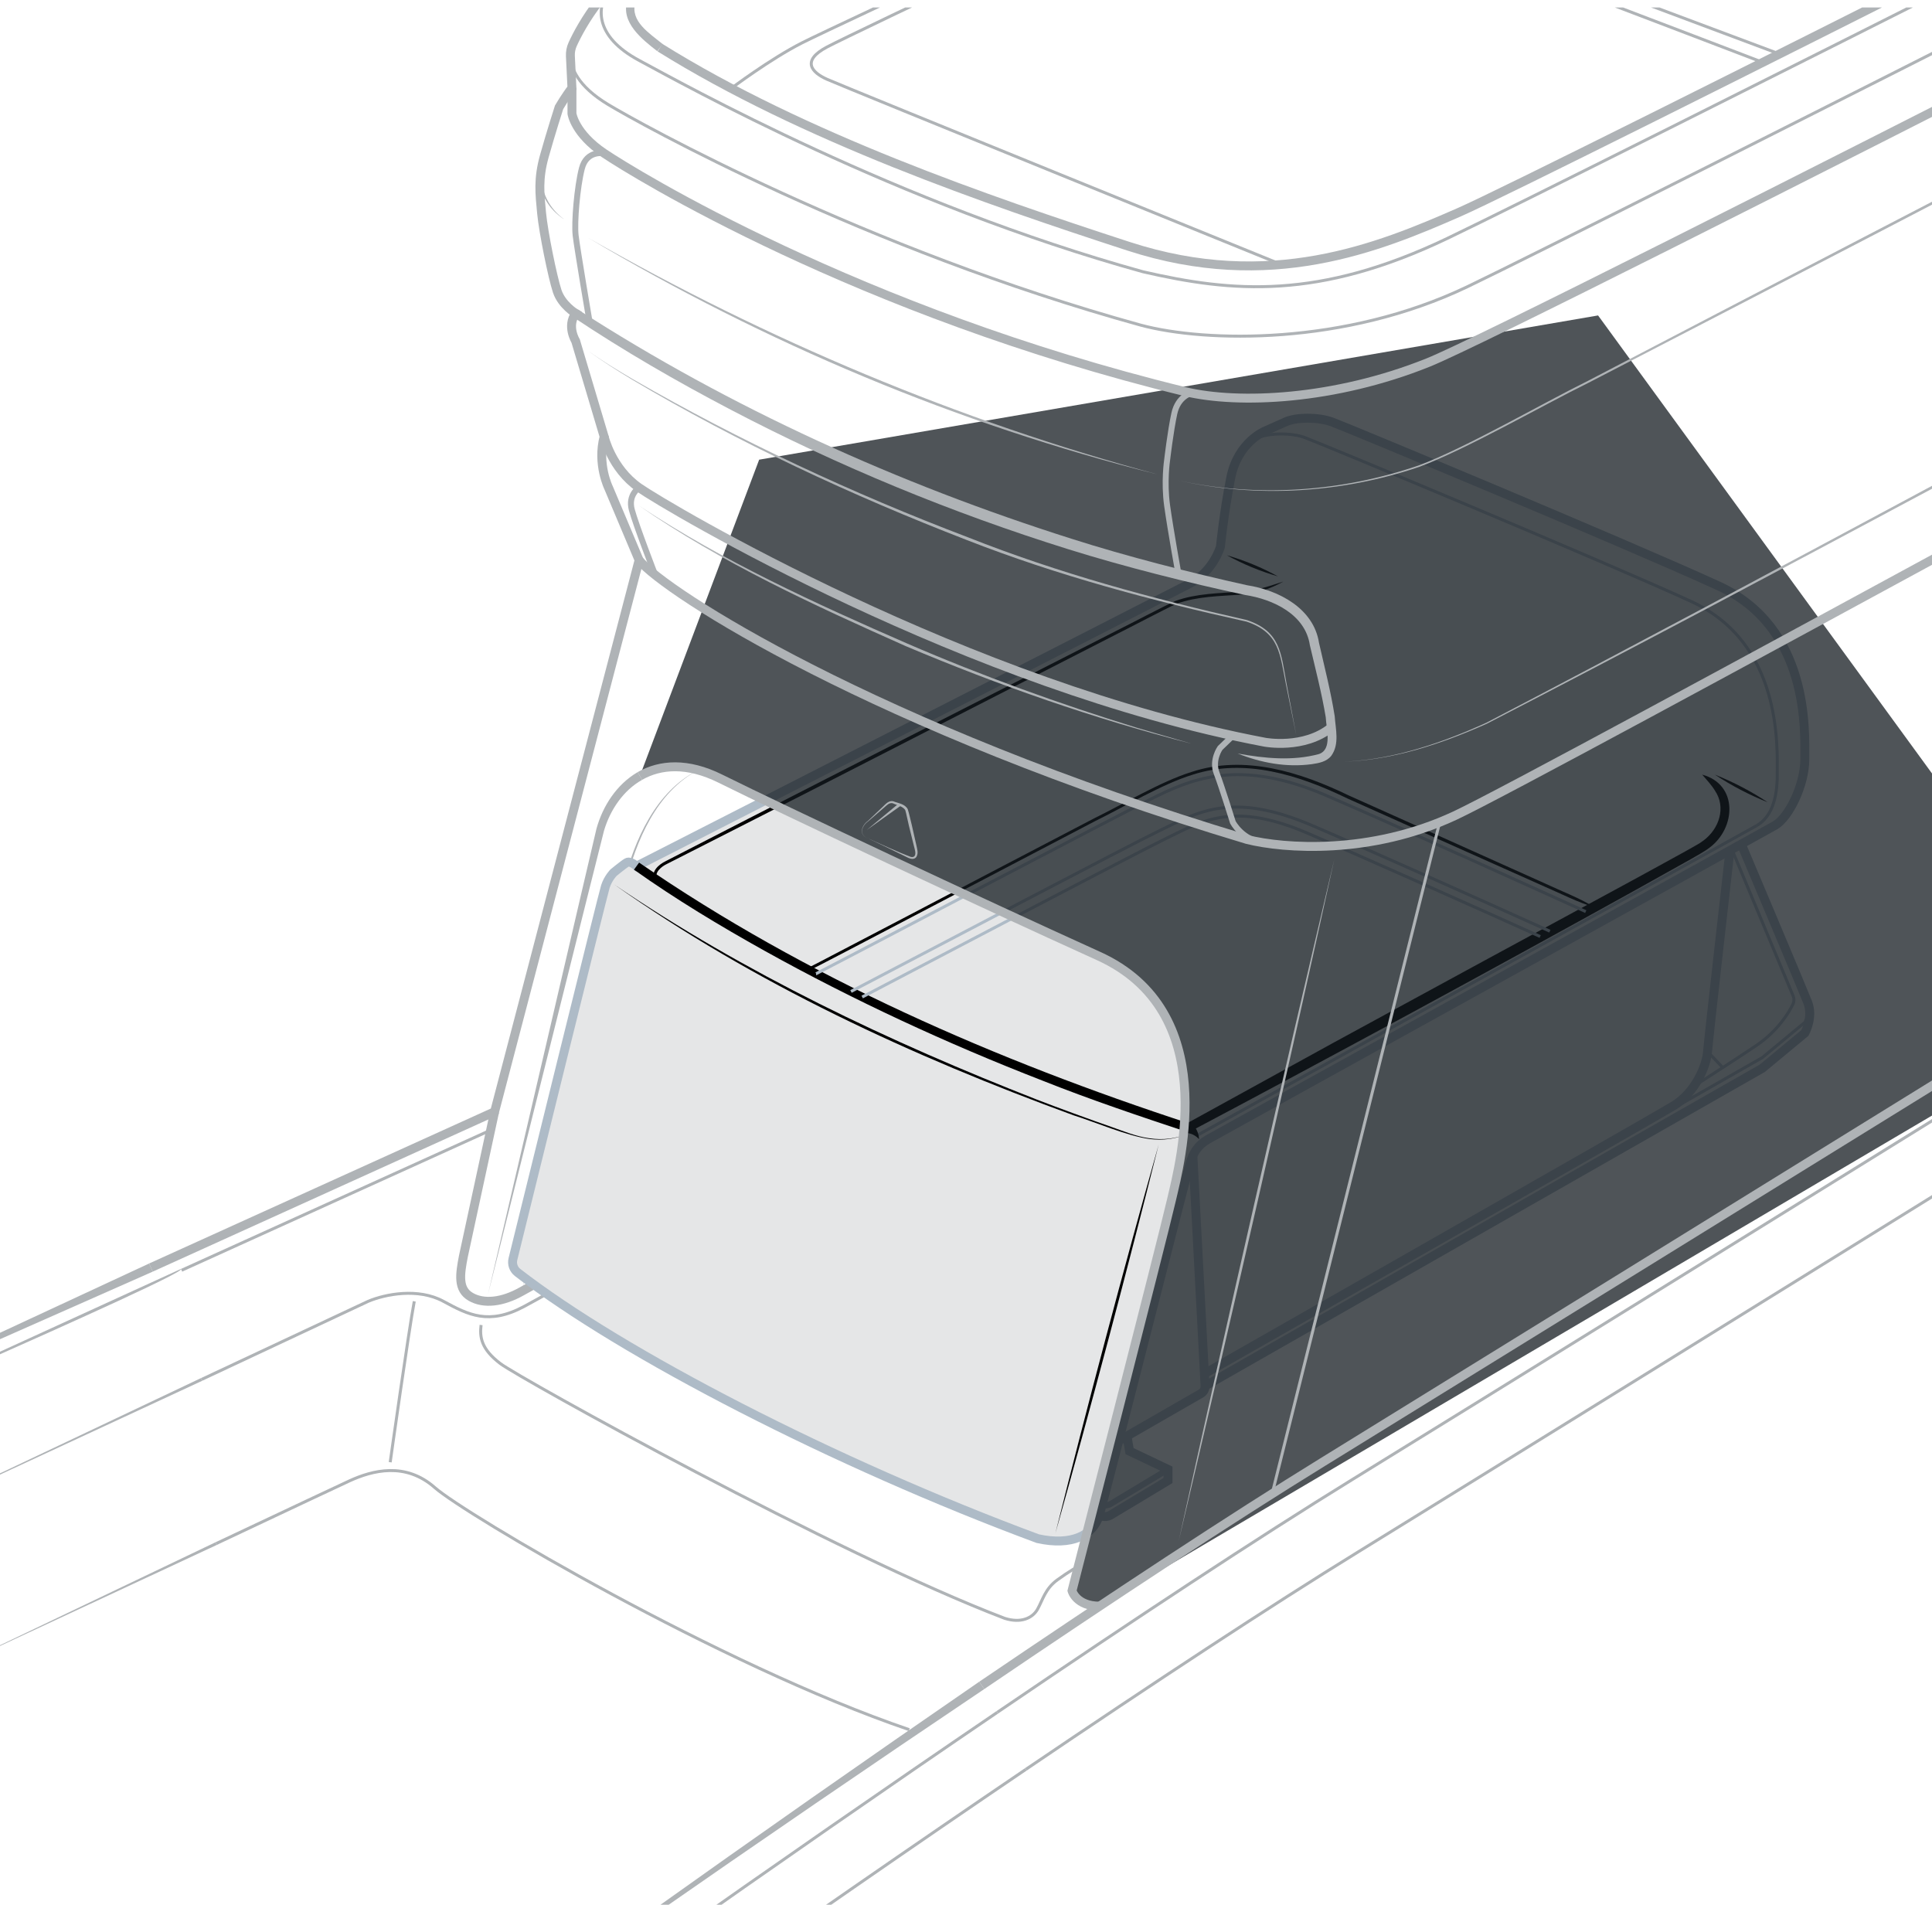 <?xml version="1.0" encoding="UTF-8"?><svg id="uuid-7446a767-447c-4e62-bb58-2dac9b8ce6f7" xmlns="http://www.w3.org/2000/svg" width="325" height="320.41" xmlns:xlink="http://www.w3.org/1999/xlink" viewBox="0 0 325 320.41"><defs><clipPath id="uuid-6ec58403-7d95-4ba5-b79a-963db83fdf6b"><rect x="-50.817" y="1.258" width="375.817" height="327.054" style="fill:none;"/></clipPath></defs><g style="clip-path:url(#uuid-6ec58403-7d95-4ba5-b79a-963db83fdf6b);"><path d="m80.926,222.884c-.246,2.013,0,4.044,3.262,6.506s56.438,32.004,84.811,42.836c2.708.862,4.678,0,5.539-1.539s1.292-3.447,3.324-4.924,3.529-2.286,3.529-2.286" style="fill:none; stroke:#afb3b6; stroke-miterlimit:10; stroke-width:.5px;"/><path d="m25.387,213.225l57.816-26.217,24.306-92.785-5.106-12.113s-2.011-4.023-.774-8.665l-4.797-16.092s-1.547-2.476,0-4.642c0,0-2.321-1.393-3.095-3.713s-2.321-9.903-2.63-13.152-.619-5.725.464-9.593,2.476-8.201,2.476-8.201c0,0,1.083-1.857,2.166-3.249l-.261-5.354c-.034-.689.095-1.375.381-2.003,1.328-2.918,5.873-11.485,15.508-16.936,11.759-6.653,77.984-36.516,77.984-36.516" style="fill:none; stroke:#afb3b6; stroke-miterlimit:10; stroke-width:1.5px;"/><polygon points="-48.116 246.556 25.077 212.542 25.696 213.908 -48.116 246.556 -48.116 246.556" style="fill:#afb3b6;"/><line x1="30.544" y1="213.682" x2="82.4" y2="190.168" style="fill:none; stroke:#afb3b6; stroke-miterlimit:10; stroke-width:.5px;"/><path d="m-41.207,246.218l71.647-32.764c1.672.711-71.963,32.453-71.647,32.764h0Z" style="fill:#afb3b6;"/><path d="m83.203,187.008l-5.247,24.301c-.613,3.14-.949,5.578,1.237,6.839s5.297.925,8.576-.925,99.376-54.983,99.376-54.983" style="fill:none; stroke:#afb3b6; stroke-miterlimit:10; stroke-width:1.5px;"/><path d="m82.051,217.896c3.483-14.961,12.301-52.843,15.662-67.283,0,0,2.628-11.224,2.628-11.224,1.06-3.805,3.376-7.425,6.928-9.508l.745,1.302c-3.158,1.772-5.372,5.042-6.411,8.567l-2.802,11.149c-3.557,14.225-13.076,52.303-16.75,66.997h0Z" style="fill:#afb3b6;"/><path d="m33.913,232.043l28.027-13.143c2.861-1.204,8.4-2.304,12.646,0,4.247,2.304,7.632,4.027,13.54.888s100.981-56.536,100.981-56.536" style="fill:none; stroke:#afb3b6; stroke-miterlimit:10; stroke-width:.5px;"/><polygon points="-20.691 257.65 33.807 231.817 34.02 232.269 -20.691 257.65 -20.691 257.65" style="fill:#afb3b6;"/><path d="m65.641,245.97s3.123-22.221,4.048-27.07" style="fill:none; stroke:#afb3b6; stroke-miterlimit:10; stroke-width:.5px;"/><path d="m87.768,217.224c2.974-12.779,7.981-32.869,11.154-45.761,1.952-7.604,3.889-15.211,5.936-22.793,1.91-7.412,5.403-15.517,12.583-19.136-7.063,3.776-10.378,11.829-12.264,19.222-1.99,7.59-3.873,15.212-5.77,22.829-3.296,12.902-8.31,32.892-11.639,45.639h0Z" style="fill:#afb3b6;"/><path d="m196.479,247.178v1.871s-8.788,5.303-9.699,5.829c-.908.529-1.857,0-1.857,0,.282-.946,1.562-5.87,3.266-12.509l1.395-.803.431,2.532,6.465,3.081Z" style="fill:#e5e6e7;"/><path d="m202.714,233.149c.028.515-.236,1.002-.685,1.256l-12.447,7.161-1.395.803c4.385-17.062,11.598-45.443,11.995-46.695.143-.452.299-.876.483-1.269l2.048,38.745Z" style="fill:#e5e6e7;"/><path d="m304.083,168.596c1.002,2.546-.469,5.168-.469,5.168l-7.164,5.936-93.735,53.449-2.048-38.745c.515-1.116,1.252-2.007,2.532-2.747,1.495-.866,69.377-38.38,89.725-49.658.153.372,10.165,24.076,11.16,26.598Z" style="fill:#e5e6e7;"/><path d="m292.923,141.998c-20.348,11.278-88.23,48.792-89.725,49.658-1.28.741-2.017,1.631-2.532,2.747-.184.393-.341.817-.483,1.269-.397,1.252-7.609,29.634-11.995,46.695-1.704,6.639-2.984,11.563-3.266,12.509-1.005,3.38-4.657,5.21-10.35,3.944-34.172-12.676-69.853-31.105-87.499-44.769-.689-.532-.995-1.419-.786-2.264,2.268-9.202,15.135-61.378,15.552-62.669.456-1.412,1.37-2.33,1.37-2.33,0,0,1.666-1.37,2.247-1.704.584-.334,1.624.612,1.624.612,0,0,89.357-45.589,93.192-47.6s5.025-6.124,5.025-6.124c0,0,.549-5.571,1.735-11.602,1.189-6.03,5.756-7.856,5.756-7.856,0,0,1.645-.734,3.471-1.554,1.829-.821,5.484-.821,7.769,0,2.281.821,49.7,20.557,65.051,27.592,15.347,7.035,14.526,24.393,14.526,29.147,0,4.292-2.65,9.776-5.025,11.146-.33.191-2.375,1.329-5.658,3.151Z" style="fill:#e5e6e7;"/><path d="m87.072,214.053c17.647,13.664,53.329,32.092,87.499,44.77,5.693,1.264,9.348-.564,10.353-3.944s14.71-57.468,15.258-59.204,1.279-3.015,3.015-4.02,93.009-51.438,95.385-52.809,5.025-6.852,5.025-11.146c0-4.751.822-22.11-14.527-29.145-15.349-7.035-62.768-26.77-65.052-27.592s-5.939-.822-7.766,0-3.472,1.553-3.472,1.553c0,0-4.568,1.827-5.756,7.857s-1.736,11.603-1.736,11.603c0,0-1.188,4.111-5.025,6.121s-93.192,47.601-93.192,47.601c0,0-1.041-.945-1.623-.613s-2.247,1.706-2.247,1.706c0,0-.915.915-1.373,2.33-.417,1.29-13.284,53.467-15.552,62.668-.208.845.098,1.731.786,2.264Z" style="fill:none; stroke:#aebbc7; stroke-miterlimit:10; stroke-width:1.5px;"/><path d="m201.37,190.99c1.736-1.005,91.764-50.743,94.14-52.113" style="fill:none; stroke:#aebbc7; stroke-miterlimit:10; stroke-width:.5px;"/><path d="m295.51,138.876c2.376-1.371,3.46-4.284,3.46-8.578,0-4.751.822-22.11-14.527-29.145-15.349-7.035-62.768-26.77-65.052-27.592s-7.424-.965-9.506,1.093" style="fill:none; stroke:#aebbc7; stroke-miterlimit:10; stroke-width:.5px;"/><path d="m107.51,145.102c28.237,19.43,60.078,33.261,92.568,43.892.023.005-.572.052-.568.055,0,0,24.884-13.69,24.884-13.69,12.42-6.78,37.469-20.373,49.913-27.105,1.896-1.044,7.468-4.066,9.331-5.115,0,0,1.525-.864,1.525-.864l.753-.434.663-.465c2.624-1.961,3.817-5.567,1.911-8.375-.56-.929-1.336-1.749-2.146-2.696,6.098,1.661,5.687,9.018,1.201,12.307-.778.618-2.252,1.403-3.123,1.918-1.881,1.062-7.324,4.106-9.306,5.2-23.979,13.294-50.966,27.928-75.194,40.761-8.262-2.734-16.515-5.514-24.605-8.731-16.036-6.23-31.686-13.472-46.726-21.835-7.514-4.196-14.893-8.635-21.94-13.632,0,0,.859-1.192.859-1.192h0Z"/><path d="m103.251,148.734c22.081,15.014,46.375,26.53,71.194,36.243,3.092,1.203,9.391,3.511,12.529,4.59,2.095.739,4.163,1.606,6.368,1.907,2.186.322,4.484.115,6.518-.812-2.016.964-4.324,1.218-6.534.933-3.805-.547-9.028-2.819-12.739-3.985-27.122-9.906-53.697-22.167-77.335-38.877h0Z"/><path d="m291.015,143.051s-3.571,31.346-3.771,33.846-2.1,6.899-5.699,9.098c-3.599,2.2-78.786,44.992-78.786,44.992" style="fill:none; stroke:#aebbc7; stroke-miterlimit:10; stroke-width:1.5px;"/><path d="m200.667,194.398l2.047,38.75c.027.515-.237,1.001-.684,1.258l-13.841,7.961" style="fill:none; stroke:#aebbc7; stroke-miterlimit:10; stroke-width:1.5px;"/><path d="m184.923,254.879s.948.527,1.857,0,9.699-5.831,9.699-5.831v-1.869l-6.466-3.081-.43-2.533" style="fill:none; stroke:#aebbc7; stroke-miterlimit:10; stroke-width:1.5px;"/><path d="m185.386,253.177c.362.09.883.129,1.395-.167.911-.525,9.699-5.832,9.699-5.832" style="fill:none; stroke:#aebbc7; stroke-miterlimit:10;"/><path d="m202.715,233.148l93.736-53.449,7.163-5.937s1.472-2.621.47-5.166-11.163-26.602-11.163-26.602" style="fill:none; stroke:#aebbc7; stroke-miterlimit:10; stroke-width:1.5px;"/><path d="m202.715,231.355l93.735-53.449,7.164-5.936s.497-.89.716-2.139" style="fill:none; stroke:#aebbc7; stroke-miterlimit:10; stroke-width:.5px;"/><path d="m291.338,142.874l10.311,24.678c.184.442.17.935-.038,1.363-.671,1.374-2.507,4.497-6.239,7.004-2.706,1.819-7.06,4.636-10.437,6.806" style="fill:none; stroke:#aebbc7; stroke-miterlimit:10; stroke-width:.5px;"/><line x1="287.244" y1="176.897" x2="289.801" y2="179.583" style="fill:none; stroke:#aebbc7; stroke-miterlimit:10; stroke-width:.5px;"/><path d="m200.231,188.766c.902.701,1.429,1.784,1.476,2.866-.57-.62-1.417-1.09-2.219-1.009,0,0,.743-1.857.743-1.857h0Z"/><path d="m194.918,192.497c-5.288,21.181-11.45,44.387-17.373,65.399,5.285-21.182,11.452-44.386,17.373-65.399h0Z"/><path d="m110.044,148.03c-.58-1.472.794-2.607,1.93-3.168,0,0,3.295-1.693,3.295-1.693,11.83-6.095,34.07-17.454,46.15-23.606,0,0,26.386-13.46,26.386-13.46,2.217-1.098,7.71-4.003,9.931-5.016,3.531-1.276,7.356-1.294,11.032-1.556,2.475-.131,4.776-.948,7.121-1.704-2.17,1.203-4.587,2.07-7.082,2.196-3.666.267-7.413.286-10.885,1.538-2.13.977-7.678,3.914-9.887,5.014-13.143,6.729-39.591,20.268-52.731,26.995-4.256,2.166-15.655,7.964-19.799,10.072,0,0-3.299,1.679-3.299,1.679-.94.449-2.112,1.377-1.72,2.477,0,0-.443.232-.443.232h0Z"/><path d="m288.472,130.305c3.115,1.245,6.079,2.79,8.877,4.64-3.117-1.242-6.077-2.792-8.877-4.64h0Z"/><path d="m206.399,93.412c2.985.865,5.846,2.044,8.57,3.541-2.986-.862-5.845-2.046-8.57-3.541h0Z"/><path d="m136.033,162.859c.123-.11.209-.203.32-.262,0,0,.472-.242.472-.242,0,0,1.007-.518,1.007-.518,8.163-4.237,21.852-11.437,30.138-15.775,0,0,16.081-8.402,16.081-8.402,4.814-2.347,11.309-6.246,16.401-7.808,8.903-2.955,18.321.03,26.414,3.946,5.357,2.383,19.333,8.669,24.837,11.134,0,0,8.277,3.715,8.277,3.715,2.265,1.078,6.051,2.548,8.175,3.939-2.486-.673-5.976-2.451-8.384-3.474,0,0-8.282-3.699-8.282-3.699-5.598-2.505-19.462-8.686-24.842-11.106-8.013-3.887-17.238-6.875-26.048-3.98-4.993,1.507-11.584,5.448-16.322,7.767-11.589,6.053-28.648,14.983-40.185,21.034-1.131.607-4.89,2.54-6.035,3.143-0,0-1.01.519-1.01.519-.352.193-.836.42-1.241.502,0,0,.228-.433.228-.433h0Z"/><path d="m137.285,163.793h.004c8.197-4.212,51.696-27.168,57.629-30.034,6.548-3.158,14.412-5.856,28.058,0,11.929,5.123,37.528,16.745,43.781,19.59" style="fill:none; stroke:#aebbc7; stroke-miterlimit:10; stroke-width:.5px;"/><path d="m143.152,166.78c14.592-7.627,46.727-24.549,51.766-26.984,6.548-3.158,12.203-6.776,25.849-.92,9.473,4.069,29.773,13.155,39.953,17.77" style="fill:none; stroke:#aebbc7; stroke-miterlimit:10; stroke-width:.5px;"/><path d="m145.04,167.714c13.299-6.95,46.686-24.535,51.279-26.754,5.968-2.878,11.121-6.176,23.558-.838,8.633,3.708,29.935,13.209,39.212,17.415" style="fill:none; stroke:#aebbc7; stroke-miterlimit:10; stroke-width:.5px;"/><path d="m107.641,130.532c3.437-1.965,7.998-2.302,13.505.431,11.014,5.465,43.046,20.514,63.645,29.847,20.598,9.332,13.788,34.471,12.275,41.029-1.513,6.558-16.731,65.746-16.731,65.746,0,0,.689,2.593,4.64,2.593l169.373-99.82-85.521-117.296-141.121,24.262-20.065,53.209Z" style="fill:#141b21; opacity:.75;"/><path d="m36.348,259.663c12.578-5.931,21.469-10.116,22.469-10.571,3.816-1.735,9.367-3.238,14.34,1.157s47.879,29.837,79.797,40.708" style="fill:none; stroke:#afb3b6; stroke-miterlimit:10; stroke-width:.5px;"/><polygon points="-9.406 281.251 36.242 259.437 36.455 259.889 -9.406 281.251 -9.406 281.251" style="fill:#afb3b6;"/><path d="m165.146,283.511c22.057-14.968,42.232-28.246,57.323-37.541,40.548-24.974,212.749-131.477,212.749-131.477,0,0,7.442-4.106,8.726-10.522,1.283-6.416,13.602-49.017,19.504-52.353" style="fill:none; stroke:#afb3b6; stroke-miterlimit:10; stroke-width:1.5px;"/><path d="m52.835,362.658c36.835-27.228,74.151-53.803,111.89-79.767,0,0,.842,1.241.842,1.241-38.009,25.543-75.609,51.707-112.733,78.526h0Z" style="fill:#afb3b6;"/><path d="m447.96,104.994c1.008,2.277.652,6.384-5.465,10.716,0,0-174.617,108.292-215.165,133.266-15.603,9.61-36.64,23.478-59.572,39.069" style="fill:none; stroke:#afb3b6; stroke-miterlimit:10; stroke-width:.5px;"/><path d="m172.57,297.634c-37.526,25.436-80.731,55.934-113.676,80.072" style="fill:none; stroke:#afb3b6; stroke-miterlimit:10; stroke-width:.5px;"/><path d="m449.158,117.035c1.008,2.277.652,6.384-5.465,10.716,0,0-174.617,108.292-215.165,133.266-14.78,9.103-34.435,22.027-55.959,36.616" style="fill:none; stroke:#afb3b6; stroke-miterlimit:10; stroke-width:.5px;"/><path d="m145.872,140.965c2.442,1.069,4.88,2.258,7.369,3.185.266.052.523-0.0.63-.196.242-.418.017-1.048-.123-1.613l-.858-3.469c-.148-.556-.433-2.059-.598-2.571-.344-.671-1.511-.881-2.117-1.185-.591-.136-.992.344-1.415.699,0,0-2.714,2.341-2.714,2.341-1.029.702-1.597,2.192-.174,2.81h0Zm0,0c-1.454-.597-.899-2.139.124-2.863,0,0,2.595-2.474,2.595-2.474.429-.429.946-.988,1.64-.852.906.361,1.99.441,2.468,1.342.226.626.496,2.003.679,2.648,0,0,.791,3.505.791,3.505.1.563.368,1.197-.013,1.873-.492.653-1.299.199-1.825-.066-2.139-1.068-4.294-2.098-6.458-3.112h0Z" style="fill:#afb3b6;"/><polygon points="151.471 135.57 145.794 139.627 151.166 135.174 151.471 135.57 151.471 135.57" style="fill:#afb3b6;"/><path d="m107.509,82.039s-1.904,1.178-1.229,3.709,3.941,10.977,3.941,10.977" style="fill:none; stroke:#afb3b6; stroke-miterlimit:10;"/><path d="m107.509,85.073c14.111,9.324,29.607,16.428,45.084,23.172,12.565,5.439,25.616,10.149,38.701,14.193,0,0,3.045.892,3.045.892l6.097,1.766c-16.41-4.191-32.438-9.806-48.039-16.393-15.434-6.872-30.962-13.984-44.888-23.63h0Z" style="fill:#afb3b6;"/><path d="m96.214,14.803v4.304s.441,3.341,5.415,6.682,42.527,26.607,97.727,40.09c9.024,2.148,25.132,1.432,40.882-4.892,15.75-6.324,217.888-110.192,217.888-110.192" style="fill:none; stroke:#afb3b6; stroke-miterlimit:10; stroke-width:1.5px;"/><path d="m110.559,8.604c-2.433-1.898-6.282-4.851-4.994-8.588.415-1.116,1.078-2.118,1.895-2.969,3.168-3.283,7.119-5.368,10.986-7.372,23.396-11.737,47.446-22.05,71.379-32.612-23.752,10.892-47.668,21.557-70.853,33.606-3.72,2.017-7.655,4.144-10.535,7.254-.671.708-1.254,1.609-1.578,2.509-.859,3.173,2.35,5.128,4.619,6.986 0,0-.919,1.185-.919,1.185h0Z" style="fill:#afb3b6;"/><path d="m414.915-49.205S259.089,29.727,245.487,35.693c-13.602,5.966-31.86,13.483-55.662,5.727-23.802-7.755-54.705-18.375-78.807-33.408" style="fill:none; stroke:#afb3b6; stroke-miterlimit:10; stroke-width:1.5px;"/><path d="m102.808-2.237c-2.647,3.236-2.865,8.339,4.701,12.396,7.566,4.057,43.361,24.102,84.763,35.556,15.034,3.46,29.471,4.773,51.186-5.608,21.715-10.38,180.525-90.68,180.525-90.68" style="fill:none; stroke:#afb3b6; stroke-miterlimit:10; stroke-width:.5px;"/><path d="m123.007,14.87s6.506-4.914,11.927-7.669c5.421-2.755,70.828-33.148,70.828-33.148,0,0-4.343-4.172-5.326-12.217" style="fill:none; stroke:#afb3b6; stroke-miterlimit:10; stroke-width:.5px;"/><line x1="205.762" y1="-25.947" x2="299.347" y2="9.081" style="fill:none; stroke:#afb3b6; stroke-miterlimit:10; stroke-width:.5px;"/><path d="m215.543,44.492s-73.855-30.004-76.432-31.159c-2.577-1.155-4.355-3.11,0-5.421s56.876-27.194,60.253-28.438,7.425-2.666,15.221,0c7.796,2.666,81.957,31.014,81.957,31.014" style="fill:none; stroke:#afb3b6; stroke-miterlimit:10; stroke-width:.5px;"/><path d="m95.953,9.45c.096,1.968,1.159,4.999,6.349,8.133s43.088,24.286,89.603,37.114c10.968,2.938,34.275,3.422,54.937-6.466,20.663-9.888,193.015-97.436,193.015-97.436" style="fill:none; stroke:#afb3b6; stroke-miterlimit:10; stroke-width:.5px;"/><path d="m200.436,66.115s-2.252.485-2.895,3.458-1.206,7.796-1.206,7.796c0,0-.563,3.673,0,7.704.563,4.031,1.925,11.59,1.925,11.59" style="fill:none; stroke:#afb3b6; stroke-miterlimit:10;"/><path d="m101.629,25.789s-2.945-.581-3.748,2.554-1.293,9.082-1.048,11.252,2.367,14.669,2.367,14.669" style="fill:none; stroke:#afb3b6; stroke-miterlimit:10;"/><path d="m91.249,28.945c-.478,3.153,1.159,6.208,3.739,7.998-2.728-1.675-4.562-4.779-4.237-8.041-0,0,.498.043.498.043h0Z" style="fill:#afb3b6;"/><path d="m98.94,40.006c30.071,17.164,62.267,30.75,95.707,39.775-33.611-8.424-65.941-22.066-95.707-39.775h0Z" style="fill:#afb3b6;"/><path d="m198.261,80.825c13.31,2.923,27.489,1.888,40.351-2.517,7.886-2.934,20.78-10.421,28.477-14.224,57.5-30.038,136.335-70.853,193.985-100.601-57.519,30.09-136.177,71.102-193.836,100.896-7.761,3.811-20.555,11.215-28.54,14.171-12.907,4.366-27.131,5.279-40.438,2.274h0Z" style="fill:#afb3b6;"/><path d="m107.509,94.224c4.178,5.217,39.456,28.117,102.276,46.993,6.189,1.547,20.734,2.63,34.969-4.023s168.81-91.6,177.165-95.313c8.355-3.713,16.092-7.272,23.828,0s12.378,13.307,12.378,13.307" style="fill:none; stroke:#afb3b6; stroke-miterlimit:10; stroke-width:1.5px;"/><path d="m101.629,73.446s1.221,5.348,5.88,8.593c4.659,3.245,55.208,33.325,105.259,42.811,0,0,6.575,1.255,11.193-2.49" style="fill:none; stroke:#afb3b6; stroke-miterlimit:10; stroke-width:1.5px;"/><path d="m97.249,52.088c25.705,16.566,53.87,29.313,83.004,38.54,9.308,2.978,20.205,5.756,29.502,7.812,5.346.833,11.236,3.89,12.13,9.709.921,4.055,1.989,8.206,2.637,12.32.153,2.195.836,4.693-.569,6.662-.813,1.022-2.117,1.239-3.273,1.412-4.304.585-8.6-.239-12.481-1.792,4.582.839,9.274,1.281,13.672.093,2.288-.79,1.228-4.26,1.146-6.179-.657-3.999-1.745-8.176-2.675-12.144-.76-5.163-6.18-7.714-10.866-8.431-9.716-2.087-20.287-4.737-29.772-7.701-19.571-6.12-38.61-13.954-56.777-23.466-9.083-4.755-17.968-9.89-26.51-15.587,0,0,.833-1.248.833-1.248h0Z" style="fill:#afb3b6;"/><path d="m207.393,123.754l-2.148,2.07s-1.434,2.025-.591,4.218,2.739,8.272,2.739,8.272c0,0,1.553,3.048,5.273,3.476" style="fill:none; stroke:#afb3b6; stroke-miterlimit:10;"/><path d="m98.94,59.003c2.361,1.725,5.015,3.316,7.517,4.787,18.025,10.372,36.936,19.209,56.371,26.592,15.223,6.034,31.018,10.327,46.957,13.93,5.633,1.92,5.7,5.577,6.636,10.677 0,0,1.648,8.765,1.648,8.765l-1.768-8.74c-.993-4.975-1.076-8.605-6.604-10.446-15.958-3.525-31.794-7.752-47.046-13.719-19.403-7.517-38.353-16.331-56.257-26.954-2.482-1.504-5.131-3.142-7.454-4.892h0Z" style="fill:#afb3b6;"/><path d="m226.116,128.132c8.328-.379,16.381-3.131,23.917-6.557,45.428-23.695,108.706-58.199,154.231-82.214-0-0,14.716-7.782,14.716-7.782,7.151-3.607,15.351-8.73,23.598-5.771,2.616,1.001,4.886,2.727,6.804,4.73,3.799,4.04,7.528,8.174,10.806,12.652-3.309-4.452-7.069-8.558-10.893-12.567-1.924-1.98-4.191-3.675-6.779-4.643-8.207-2.848-16.268,2.246-23.399,5.855,0,0-14.695,7.819-14.695,7.819-45.501,24.252-108.677,58.584-154.31,82.087-7.572,3.375-15.653,6.072-23.994,6.391h0Z" style="fill:#afb3b6;"/><line x1="214.004" y1="251.263" x2="242.178" y2="138.314" style="fill:none; stroke:#afb3b6; stroke-miterlimit:10; stroke-width:.5px;"/><path d="m224.447,144.598c-8.079,36.767-17.475,77.937-26.153,114.567,8.077-36.767,17.477-77.937,26.153-114.567h0Z" style="fill:#afb3b6;"/><path d="m107.641,130.532c3.437-1.965,7.998-2.302,13.505.431,11.014,5.465,43.046,20.514,63.645,29.847,20.598,9.332,13.788,34.471,12.275,41.029-1.513,6.558-16.731,65.746-16.731,65.746,0,0,.689,2.593,4.64,2.593" style="fill:none; stroke:#afb3b6; stroke-miterlimit:10; stroke-width:1.5px;"/><path d="m167.758,288.046c-36.663,24.925-78.171,54.253-110.063,77.619" style="fill:none; stroke:#afb3b6; stroke-miterlimit:10; stroke-width:.5px;"/></g></svg>